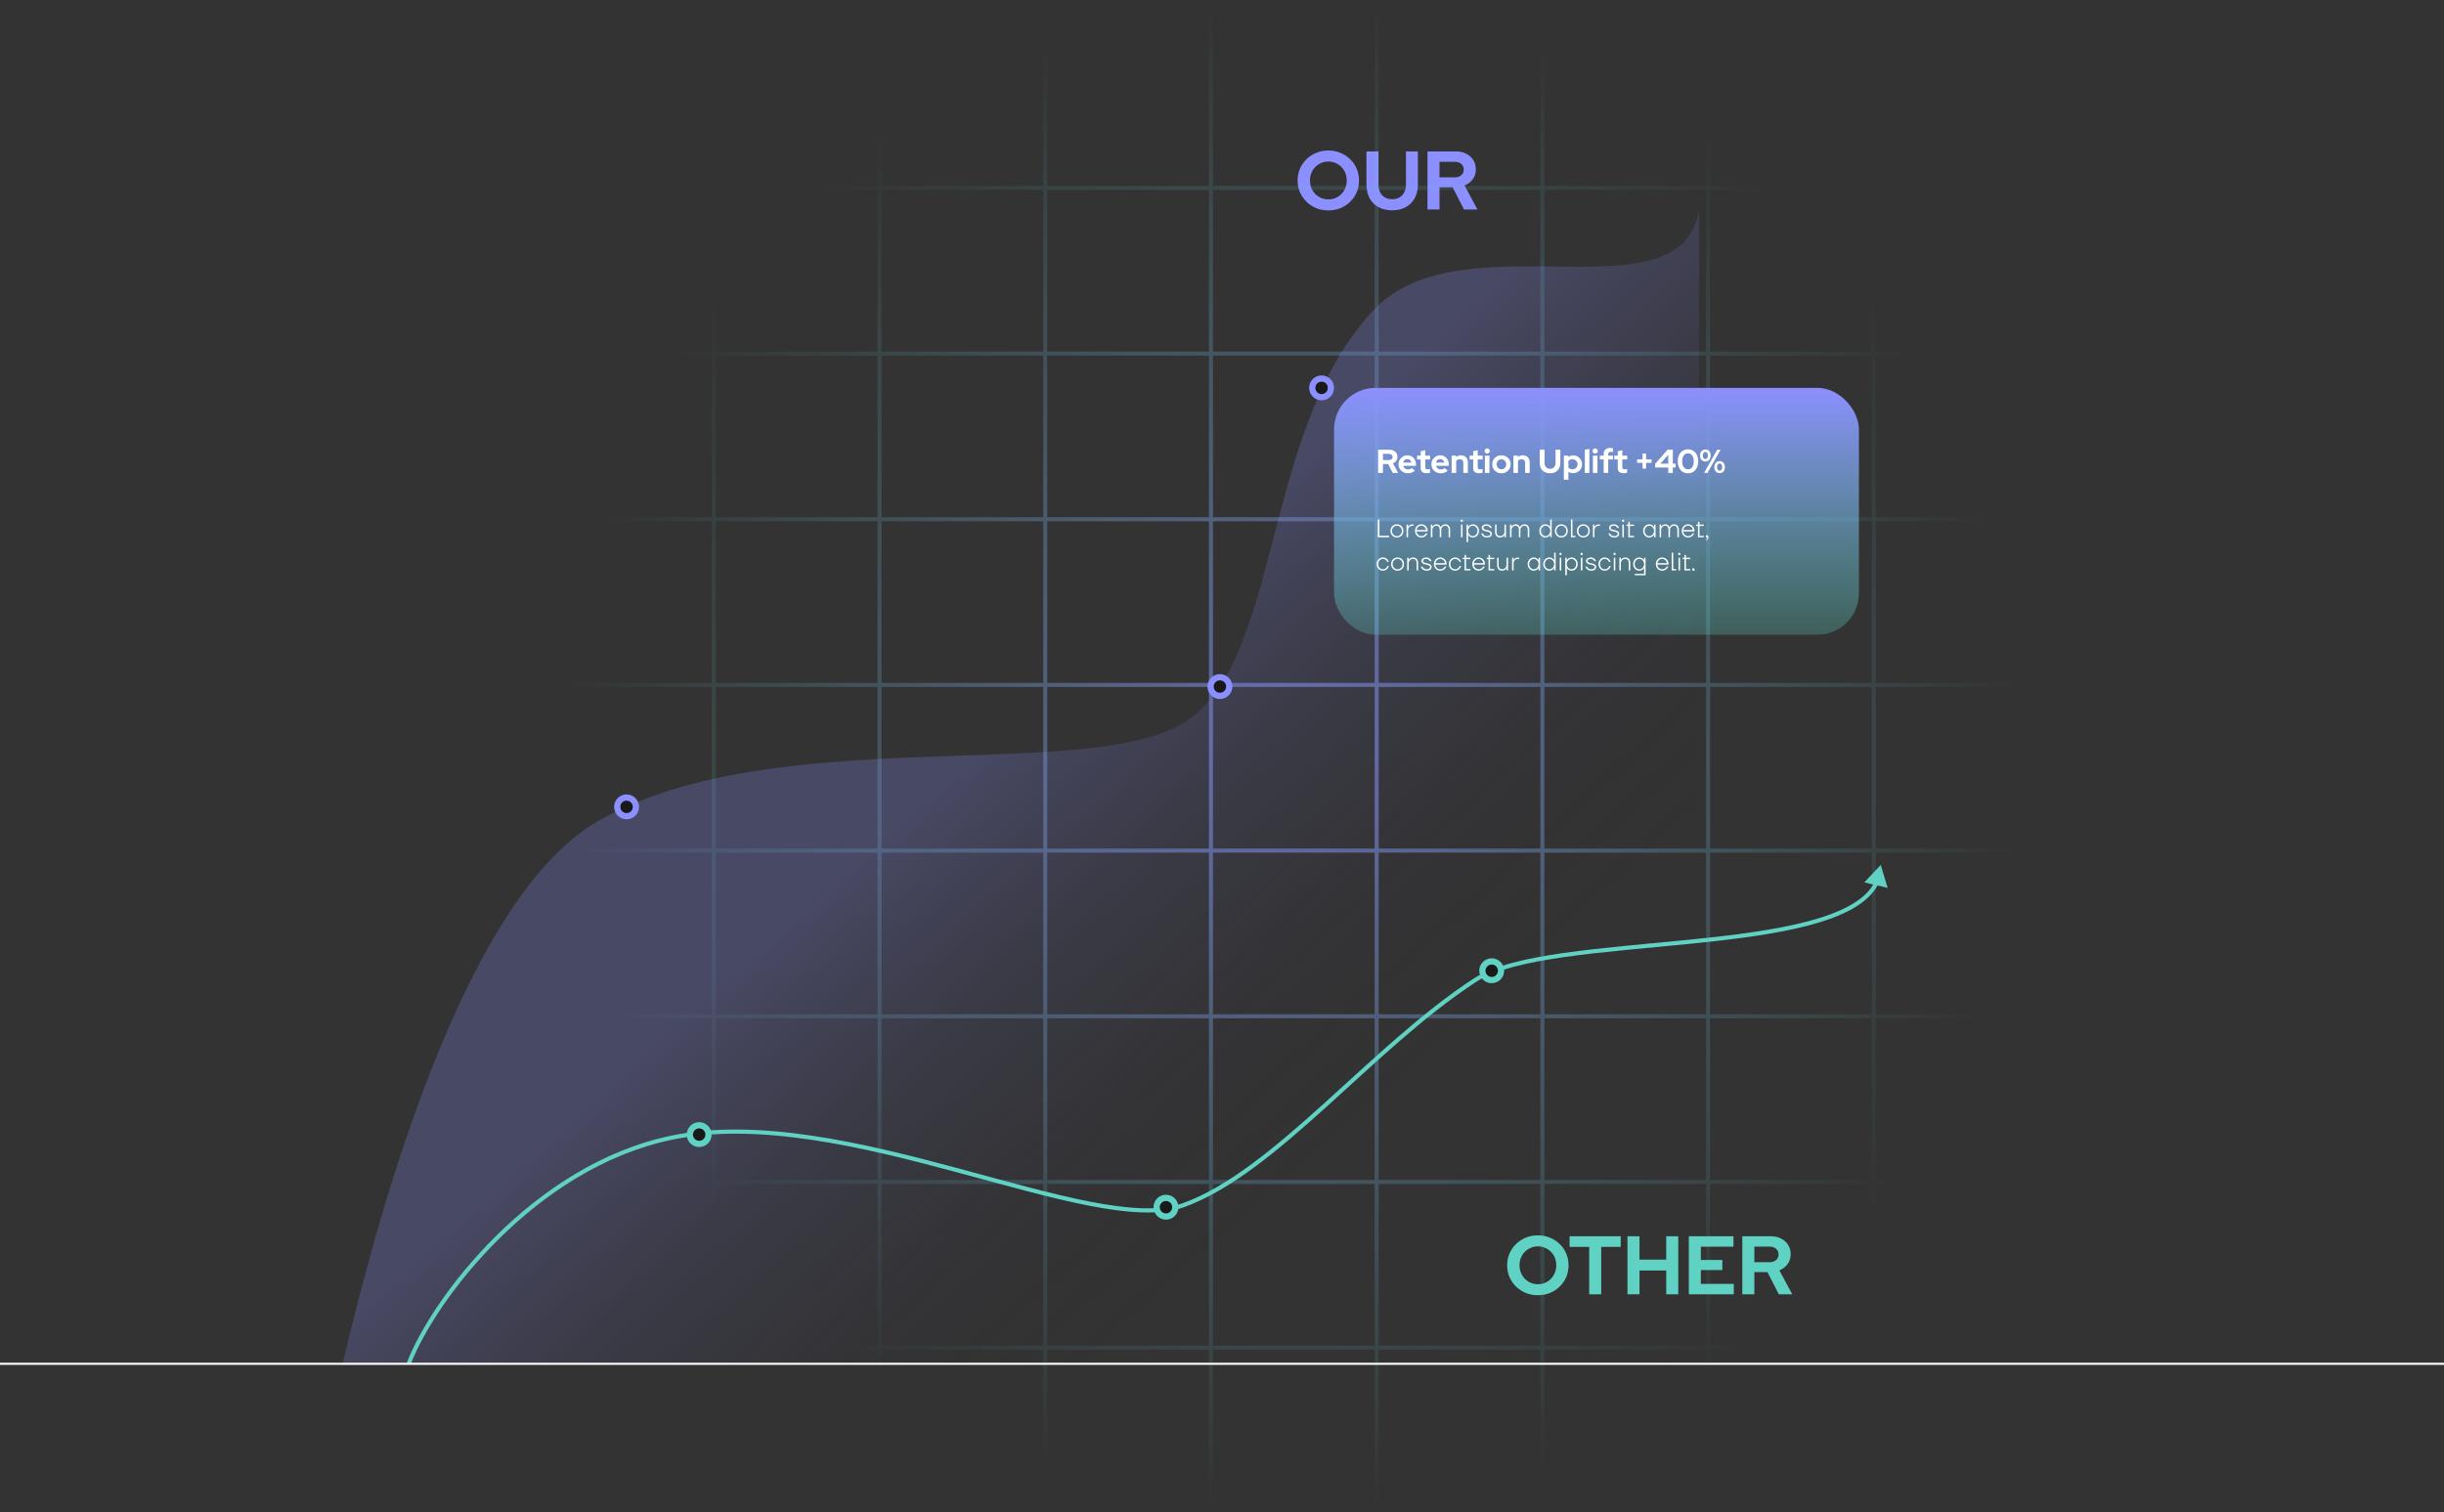 <svg width="1178" height="729" viewBox="0 0 1178 729" fill="none" xmlns="http://www.w3.org/2000/svg">
<rect x="0" y="0" width="1178" height="729" fill="#333333" stroke="none"/>
<path d="M288 396C219.5 435.5 178.048 603.201 165 658H819V101C810.5 155 705.023 104.434 662.42 149.105C607.188 207.018 618.449 320.508 569.652 348.997C520.855 377.487 371.803 347.676 288 396Z" fill="url(#paint0_linear_3104_1120)"/>
<path d="M640.24 101.44C638.16 101.44 636.227 101.08 634.44 100.36C632.653 99.613 631.08 98.587 629.72 97.28C628.387 95.947 627.333 94.413 626.56 92.68C625.813 90.92 625.44 89.027 625.44 87C625.44 84.973 625.813 83.093 626.56 81.36C627.333 79.6 628.387 78.067 629.72 76.76C631.08 75.427 632.653 74.4 634.44 73.68C636.227 72.933 638.16 72.56 640.24 72.56C642.32 72.56 644.253 72.933 646.04 73.68C647.853 74.4 649.427 75.427 650.76 76.76C652.12 78.067 653.173 79.6 653.92 81.36C654.667 83.093 655.04 84.973 655.04 87C655.04 89.027 654.667 90.92 653.92 92.68C653.173 94.413 652.12 95.947 650.76 97.28C649.427 98.587 647.853 99.613 646.04 100.36C644.253 101.08 642.32 101.44 640.24 101.44ZM640.24 96.12C641.52 96.12 642.693 95.893 643.76 95.44C644.827 94.96 645.76 94.32 646.56 93.52C647.36 92.693 647.987 91.72 648.44 90.6C648.893 89.48 649.12 88.28 649.12 87C649.12 85.693 648.893 84.493 648.44 83.4C647.987 82.28 647.36 81.32 646.56 80.52C645.76 79.693 644.827 79.053 643.76 78.6C642.693 78.12 641.52 77.88 640.24 77.88C638.987 77.88 637.827 78.12 636.76 78.6C635.693 79.053 634.76 79.693 633.96 80.52C633.16 81.32 632.533 82.28 632.08 83.4C631.627 84.493 631.4 85.68 631.4 86.96C631.4 88.267 631.627 89.48 632.08 90.6C632.533 91.72 633.16 92.693 633.96 93.52C634.76 94.32 635.693 94.96 636.76 95.44C637.827 95.893 638.987 96.12 640.24 96.12ZM671.019 101.4C668.486 101.4 666.286 100.893 664.419 99.88C662.579 98.867 661.152 97.427 660.139 95.56C659.126 93.667 658.619 91.453 658.619 88.92V73H664.419V88.92C664.419 90.36 664.686 91.627 665.219 92.72C665.779 93.787 666.552 94.613 667.539 95.2C668.552 95.76 669.726 96.04 671.059 96.04C672.392 96.04 673.552 95.76 674.539 95.2C675.526 94.613 676.286 93.787 676.819 92.72C677.379 91.627 677.659 90.36 677.659 88.92V73H683.419V88.92C683.419 91.427 682.912 93.627 681.899 95.52C680.886 97.387 679.446 98.84 677.579 99.88C675.739 100.893 673.552 101.4 671.019 101.4ZM688.043 101V73H701.723C703.617 73 705.283 73.373 706.723 74.12C708.19 74.84 709.323 75.853 710.123 77.16C710.95 78.467 711.363 79.973 711.363 81.68C711.363 83.467 710.87 85.04 709.883 86.4C708.897 87.76 707.577 88.773 705.923 89.44L712.123 101H705.643L700.163 90.28H693.843V101H688.043ZM693.843 85.52H701.203C702.51 85.52 703.55 85.173 704.323 84.48C705.123 83.787 705.523 82.88 705.523 81.76C705.523 80.64 705.123 79.733 704.323 79.04C703.55 78.347 702.51 78 701.203 78H693.843V85.52Z" fill="#8C8FFF"/>
<path d="M741.24 624.44C739.16 624.44 737.227 624.08 735.44 623.36C733.653 622.613 732.08 621.587 730.72 620.28C729.387 618.947 728.333 617.413 727.56 615.68C726.813 613.92 726.44 612.027 726.44 610C726.44 607.973 726.813 606.093 727.56 604.36C728.333 602.6 729.387 601.067 730.72 599.76C732.08 598.427 733.653 597.4 735.44 596.68C737.227 595.933 739.16 595.56 741.24 595.56C743.32 595.56 745.253 595.933 747.04 596.68C748.853 597.4 750.427 598.427 751.76 599.76C753.12 601.067 754.173 602.6 754.92 604.36C755.667 606.093 756.04 607.973 756.04 610C756.04 612.027 755.667 613.92 754.92 615.68C754.173 617.413 753.12 618.947 751.76 620.28C750.427 621.587 748.853 622.613 747.04 623.36C745.253 624.08 743.32 624.44 741.24 624.44ZM741.24 619.12C742.52 619.12 743.693 618.893 744.76 618.44C745.827 617.96 746.76 617.32 747.56 616.52C748.36 615.693 748.987 614.72 749.44 613.6C749.893 612.48 750.12 611.28 750.12 610C750.12 608.693 749.893 607.493 749.44 606.4C748.987 605.28 748.36 604.32 747.56 603.52C746.76 602.693 745.827 602.053 744.76 601.6C743.693 601.12 742.52 600.88 741.24 600.88C739.987 600.88 738.827 601.12 737.76 601.6C736.693 602.053 735.76 602.693 734.96 603.52C734.16 604.32 733.533 605.28 733.08 606.4C732.627 607.493 732.4 608.68 732.4 609.96C732.4 611.267 732.627 612.48 733.08 613.6C733.533 614.72 734.16 615.693 734.96 616.52C735.76 617.32 736.693 617.96 737.76 618.44C738.827 618.893 739.987 619.12 741.24 619.12ZM765.98 624V601.12H756.54V596H781.18V601.12H771.78V624H765.98ZM784.434 624V596H790.234V607.28H803.114V596H808.914V624H803.114V612.52H790.234V624H784.434ZM814.004 624V596H835.524V601.04H819.804V607.44H830.164V612.32H819.804V618.96H835.684V624H814.004ZM839.786 624V596H853.466C855.359 596 857.026 596.373 858.466 597.12C859.932 597.84 861.066 598.853 861.866 600.16C862.692 601.467 863.106 602.973 863.106 604.68C863.106 606.467 862.612 608.04 861.626 609.4C860.639 610.76 859.319 611.773 857.666 612.44L863.866 624H857.386L851.906 613.28H845.586V624H839.786ZM845.586 608.52H852.946C854.252 608.52 855.292 608.173 856.066 607.48C856.866 606.787 857.266 605.88 857.266 604.76C857.266 603.64 856.866 602.733 856.066 602.04C855.292 601.347 854.252 601 852.946 601H845.586V608.52Z" fill="#60D2C3"/>
<path opacity="0.6" fill-rule="evenodd" clip-rule="evenodd" d="M582.701 650.677V728.602H584.649V650.677H662.573V728.602H664.522V650.677H742.446V728.602H744.395V650.677H822.322V728.602H824.27V650.677H902.194V728.602H904.142V650.677H976.225V648.729H904.142V570.804H976.225V568.856H904.142V490.931H976.225V488.983H904.142V411.056H976.225V409.108H904.142V331.182H976.225V329.234H904.142V251.31H976.225V249.361H904.142V171.436H976.225V169.488H904.142V91.563H976.225V89.615H904.142V0H902.194V89.615H824.27V0H822.322V89.615H744.395V0H742.446V89.615H664.522V0H662.573V89.615H584.649V0H582.701V89.615H504.775V1.948H502.827V89.615H424.903V1.948H422.955V89.615H345.029V1.948H343.081V89.615H271V91.563H343.081V169.488H271V171.436H343.081V249.361H271V251.31H343.081V329.234H271V331.182H343.081V409.108H271V411.056H343.081V488.983H271V490.931H343.081V568.856H271V570.804H343.081V648.729H271V650.677H343.081V728.602H345.029V650.677H422.955V728.602H424.903V650.677H502.827V728.602H504.775V650.677H582.701ZM902.194 91.563H824.27V169.488H902.194V91.563ZM902.194 171.436H824.27V249.361H902.194V171.436ZM902.194 251.31H824.27V329.234H902.194V251.31ZM902.194 331.182H824.27V409.108H902.194V331.182ZM902.194 411.056H824.27V488.983H902.194V411.056ZM902.194 490.931H824.27V568.856H902.194V490.931ZM902.194 570.804H824.27V648.729H902.194V570.804ZM822.322 570.804V648.729H744.395V570.804H822.322ZM822.322 490.931V568.856H744.395V490.931H822.322ZM822.322 411.056V488.983H744.395V411.056H822.322ZM822.322 331.182V409.108H744.395V331.182H822.322ZM822.322 251.31V329.234H744.395V251.31H822.322ZM822.322 171.436V249.361H744.395V171.436H822.322ZM822.322 91.563V169.488H744.395V91.563H822.322ZM742.446 91.563H664.522V169.488H742.446V91.563ZM742.446 171.436H664.522V249.361H742.446V171.436ZM742.446 251.31H664.522V329.234H742.446V251.31ZM742.446 331.182H664.522V409.108H742.446V331.182ZM742.446 411.056H664.522V488.983H742.446V411.056ZM742.446 490.931H664.522V568.856H742.446V490.931ZM742.446 570.804H664.522V648.729H742.446V570.804ZM662.573 570.804V648.729H584.649V570.804H662.573ZM662.573 490.931V568.856H584.649V490.931H662.573ZM662.573 411.056V488.983H584.649V411.056H662.573ZM662.573 331.182V409.108H584.649V331.182H662.573ZM662.573 251.31V329.234H584.649V251.31H662.573ZM662.573 171.436V249.361H584.649V171.436H662.573ZM662.573 91.563V169.488H584.649V91.563H662.573ZM582.701 648.729V570.804H504.775V648.729H582.701ZM582.701 568.856V490.931H504.775V568.856H582.701ZM582.701 488.983V411.056H504.775V488.983H582.701ZM582.701 409.108V331.182H504.775V409.108H582.701ZM582.701 329.234V251.31H504.775V329.234H582.701ZM582.701 249.361V171.436H504.775V249.361H582.701ZM582.701 169.488V91.563H504.775V169.488H582.701ZM424.903 91.563H502.827V169.488H424.903V91.563ZM424.903 171.436H502.827V249.361H424.903V171.436ZM424.903 251.31H502.827V329.234H424.903V251.31ZM424.903 331.182H502.827V409.108H424.903V331.182ZM424.903 411.056H502.827V488.983H424.903V411.056ZM424.903 490.931H502.827V568.856H424.903V490.931ZM424.903 570.804H502.827V648.729H424.903V570.804ZM422.955 648.729V570.804H345.029V648.729H422.955ZM422.955 568.856V490.931H345.029V568.856H422.955ZM422.955 488.983V411.056H345.029V488.983H422.955ZM422.955 409.108V331.182H345.029V409.108H422.955ZM422.955 329.234V251.31H345.029V329.234H422.955ZM422.955 249.361V171.436H345.029V249.361H422.955ZM422.955 169.488V91.563H345.029V169.488H422.955Z" fill="url(#paint1_radial_3104_1120)"/>
<path d="M323.651 548.5L323.446 547.521L323.651 548.5ZM711 472.5L710.454 471.662L711 472.5ZM906.5 417L898.595 425.417L909.837 428.054L906.5 417ZM197.934 657.764C203.8 642.452 218.713 618.822 240.484 597.283C262.249 575.749 290.784 556.389 323.855 549.479L323.446 547.521C289.879 554.535 261.015 574.157 239.078 595.861C217.147 617.558 202.053 641.42 196.066 657.048L197.934 657.764ZM323.855 549.479C365.231 540.834 415.626 552.898 461.429 565.221C484.281 571.369 505.994 577.581 524.751 581.242C543.467 584.895 559.476 586.064 570.841 581.94L570.159 580.06C559.36 583.979 543.843 582.931 525.134 579.279C506.467 575.635 484.856 569.453 461.949 563.29C416.233 550.99 365.367 538.762 323.446 547.521L323.855 549.479ZM570.841 581.94C593.218 573.82 615.939 554.728 639.228 533.722C662.581 512.659 686.544 489.632 711.546 473.338L710.454 471.662C685.283 488.066 661.16 511.247 637.888 532.237C614.552 553.286 592.109 572.095 570.159 580.06L570.841 581.94ZM711.546 473.338C720.36 467.594 735.59 464.039 753.984 461.412C772.334 458.792 793.601 457.121 814.399 455.033C835.163 452.949 855.451 450.45 871.722 446.167C879.858 444.025 887.033 441.427 892.778 438.185C898.52 434.945 902.898 431.025 905.337 426.211L903.553 425.307C901.354 429.646 897.336 433.316 891.795 436.443C886.256 439.569 879.261 442.114 871.213 444.233C855.112 448.471 834.966 450.959 814.199 453.043C793.466 455.124 772.106 456.804 753.701 459.432C735.339 462.054 719.686 465.646 710.454 471.662L711.546 473.338Z" fill="#60D2C3"/>
<line x1="1178" y1="657.5" y2="657.5" stroke="white"/>
<rect x="643" y="187" width="253" height="119" rx="20" fill="url(#paint2_linear_3104_1120)"/>
<path d="M664.25 228V216.8H669.722C670.48 216.8 671.146 216.949 671.722 217.248C672.309 217.536 672.762 217.941 673.082 218.464C673.413 218.987 673.578 219.589 673.578 220.272C673.578 220.987 673.381 221.616 672.986 222.16C672.592 222.704 672.064 223.109 671.402 223.376L673.882 228H671.29L669.098 223.712H666.57V228H664.25ZM666.57 221.808H669.514C670.037 221.808 670.453 221.669 670.762 221.392C671.082 221.115 671.242 220.752 671.242 220.304C671.242 219.856 671.082 219.493 670.762 219.216C670.453 218.939 670.037 218.8 669.514 218.8H666.57V221.808ZM678.561 228.16C677.729 228.16 676.972 227.968 676.289 227.584C675.617 227.2 675.084 226.683 674.689 226.032C674.295 225.381 674.097 224.651 674.097 223.84C674.097 223.029 674.284 222.299 674.657 221.648C675.041 220.997 675.559 220.48 676.209 220.096C676.86 219.712 677.585 219.52 678.385 219.52C679.185 219.52 679.895 219.717 680.513 220.112C681.132 220.507 681.617 221.04 681.969 221.712C682.332 222.384 682.513 223.147 682.513 224V224.576H676.337C676.433 224.907 676.588 225.205 676.801 225.472C677.025 225.739 677.297 225.947 677.617 226.096C677.948 226.245 678.3 226.32 678.673 226.32C679.047 226.32 679.388 226.261 679.697 226.144C680.017 226.027 680.289 225.861 680.513 225.648L681.953 226.96C681.441 227.376 680.913 227.68 680.369 227.872C679.836 228.064 679.233 228.16 678.561 228.16ZM676.305 223.008H680.353C680.279 222.677 680.14 222.389 679.937 222.144C679.745 221.888 679.511 221.691 679.233 221.552C678.967 221.403 678.668 221.328 678.337 221.328C677.996 221.328 677.687 221.397 677.409 221.536C677.132 221.675 676.897 221.872 676.705 222.128C676.524 222.373 676.391 222.667 676.305 223.008ZM687.574 228.128C686.646 228.128 685.942 227.92 685.462 227.504C684.992 227.077 684.758 226.459 684.758 225.648V221.488H683.046V219.664H684.758V217.536L686.95 217.04V219.664H689.334V221.488H686.95V225.2C686.95 225.584 687.035 225.861 687.206 226.032C687.376 226.192 687.675 226.272 688.102 226.272C688.315 226.272 688.507 226.261 688.678 226.24C688.859 226.208 689.056 226.155 689.27 226.08V227.888C689.046 227.963 688.763 228.021 688.422 228.064C688.091 228.107 687.808 228.128 687.574 228.128ZM694.389 228.16C693.557 228.16 692.8 227.968 692.117 227.584C691.445 227.2 690.912 226.683 690.517 226.032C690.123 225.381 689.925 224.651 689.925 223.84C689.925 223.029 690.112 222.299 690.485 221.648C690.869 220.997 691.387 220.48 692.037 220.096C692.688 219.712 693.413 219.52 694.213 219.52C695.013 219.52 695.723 219.717 696.341 220.112C696.96 220.507 697.445 221.04 697.797 221.712C698.16 222.384 698.341 223.147 698.341 224V224.576H692.165C692.261 224.907 692.416 225.205 692.629 225.472C692.853 225.739 693.125 225.947 693.445 226.096C693.776 226.245 694.128 226.32 694.501 226.32C694.875 226.32 695.216 226.261 695.525 226.144C695.845 226.027 696.117 225.861 696.341 225.648L697.781 226.96C697.269 227.376 696.741 227.68 696.197 227.872C695.664 228.064 695.061 228.16 694.389 228.16ZM692.133 223.008H696.181C696.107 222.677 695.968 222.389 695.765 222.144C695.573 221.888 695.339 221.691 695.061 221.552C694.795 221.403 694.496 221.328 694.165 221.328C693.824 221.328 693.515 221.397 693.237 221.536C692.96 221.675 692.725 221.872 692.533 222.128C692.352 222.373 692.219 222.667 692.133 223.008ZM699.684 228V219.664H701.876V220.352C702.506 219.787 703.284 219.504 704.212 219.504C704.863 219.504 705.434 219.648 705.924 219.936C706.426 220.213 706.815 220.603 707.092 221.104C707.37 221.595 707.508 222.171 707.508 222.832V228H705.316V223.152C705.316 222.608 705.162 222.181 704.852 221.872C704.543 221.552 704.122 221.392 703.588 221.392C703.215 221.392 702.884 221.467 702.596 221.616C702.308 221.755 702.068 221.957 701.876 222.224V228H699.684ZM712.886 228.128C711.958 228.128 711.254 227.92 710.774 227.504C710.305 227.077 710.07 226.459 710.07 225.648V221.488H708.358V219.664H710.07V217.536L712.262 217.04V219.664H714.646V221.488H712.262V225.2C712.262 225.584 712.348 225.861 712.518 226.032C712.689 226.192 712.988 226.272 713.414 226.272C713.628 226.272 713.82 226.261 713.99 226.24C714.172 226.208 714.369 226.155 714.582 226.08V227.888C714.358 227.963 714.076 228.021 713.734 228.064C713.404 228.107 713.121 228.128 712.886 228.128ZM715.716 228V219.664H717.908V228H715.716ZM716.804 218.672C716.462 218.672 716.169 218.549 715.924 218.304C715.678 218.059 715.556 217.765 715.556 217.424C715.556 217.072 715.678 216.779 715.924 216.544C716.169 216.299 716.462 216.176 716.804 216.176C717.156 216.176 717.449 216.299 717.684 216.544C717.929 216.779 718.052 217.072 718.052 217.424C718.052 217.765 717.929 218.059 717.684 218.304C717.449 218.549 717.156 218.672 716.804 218.672ZM723.686 228.16C722.854 228.16 722.102 227.968 721.43 227.584C720.758 227.2 720.224 226.683 719.83 226.032C719.435 225.381 719.238 224.651 719.238 223.84C719.238 223.029 719.43 222.299 719.814 221.648C720.208 220.987 720.742 220.464 721.414 220.08C722.096 219.696 722.854 219.504 723.686 219.504C724.518 219.504 725.27 219.696 725.942 220.08C726.624 220.464 727.158 220.987 727.542 221.648C727.936 222.299 728.134 223.029 728.134 223.84C728.134 224.651 727.936 225.381 727.542 226.032C727.158 226.683 726.63 227.2 725.958 227.584C725.286 227.968 724.528 228.16 723.686 228.16ZM723.686 226.256C724.123 226.256 724.512 226.149 724.854 225.936C725.206 225.723 725.483 225.435 725.686 225.072C725.899 224.699 726.006 224.288 726.006 223.84C726.006 223.381 725.899 222.971 725.686 222.608C725.483 222.245 725.206 221.957 724.854 221.744C724.512 221.52 724.123 221.408 723.686 221.408C723.259 221.408 722.87 221.52 722.518 221.744C722.166 221.957 721.888 222.245 721.686 222.608C721.483 222.971 721.382 223.381 721.382 223.84C721.382 224.288 721.483 224.699 721.686 225.072C721.888 225.435 722.166 225.723 722.518 225.936C722.87 226.149 723.259 226.256 723.686 226.256ZM729.481 228V219.664H731.673V220.352C732.303 219.787 733.081 219.504 734.009 219.504C734.66 219.504 735.231 219.648 735.721 219.936C736.223 220.213 736.612 220.603 736.889 221.104C737.167 221.595 737.305 222.171 737.305 222.832V228H735.113V223.152C735.113 222.608 734.959 222.181 734.649 221.872C734.34 221.552 733.919 221.392 733.385 221.392C733.012 221.392 732.681 221.467 732.393 221.616C732.105 221.755 731.865 221.957 731.673 222.224V228H729.481ZM747.112 228.16C746.099 228.16 745.219 227.957 744.472 227.552C743.736 227.147 743.166 226.571 742.76 225.824C742.355 225.067 742.152 224.181 742.152 223.168V216.8H744.472V223.168C744.472 223.744 744.579 224.251 744.792 224.688C745.016 225.115 745.326 225.445 745.72 225.68C746.126 225.904 746.595 226.016 747.128 226.016C747.662 226.016 748.126 225.904 748.52 225.68C748.915 225.445 749.219 225.115 749.432 224.688C749.656 224.251 749.768 223.744 749.768 223.168V216.8H752.072V223.168C752.072 224.171 751.87 225.051 751.464 225.808C751.059 226.555 750.483 227.136 749.736 227.552C749 227.957 748.126 228.16 747.112 228.16ZM753.778 231.264V219.664H755.938V220.352C756.621 219.819 757.41 219.552 758.306 219.552C759.095 219.552 759.81 219.744 760.45 220.128C761.09 220.512 761.597 221.029 761.97 221.68C762.354 222.32 762.546 223.04 762.546 223.84C762.546 224.64 762.354 225.365 761.97 226.016C761.586 226.656 761.069 227.168 760.418 227.552C759.767 227.925 759.042 228.112 758.242 228.112C757.826 228.112 757.426 228.059 757.042 227.952C756.658 227.835 756.301 227.669 755.97 227.456V231.264H753.778ZM757.954 226.256C758.413 226.256 758.823 226.149 759.186 225.936C759.559 225.723 759.853 225.435 760.066 225.072C760.279 224.709 760.386 224.299 760.386 223.84C760.386 223.381 760.279 222.971 760.066 222.608C759.853 222.235 759.559 221.947 759.186 221.744C758.823 221.531 758.413 221.424 757.954 221.424C757.549 221.424 757.175 221.493 756.834 221.632C756.503 221.76 756.215 221.957 755.97 222.224V225.472C756.205 225.717 756.493 225.909 756.834 226.048C757.186 226.187 757.559 226.256 757.954 226.256ZM763.872 228V216.8L766.064 216.432V228H763.872ZM767.778 228V219.664H769.97V228H767.778ZM768.866 218.672C768.525 218.672 768.231 218.549 767.986 218.304C767.741 218.059 767.618 217.765 767.618 217.424C767.618 217.072 767.741 216.779 767.986 216.544C768.231 216.299 768.525 216.176 768.866 216.176C769.218 216.176 769.511 216.299 769.746 216.544C769.991 216.779 770.114 217.072 770.114 217.424C770.114 217.765 769.991 218.059 769.746 218.304C769.511 218.549 769.218 218.672 768.866 218.672ZM772.964 228V221.488H771.108V219.664H772.964V218.864C772.964 217.925 773.236 217.211 773.78 216.72C774.324 216.219 775.108 215.968 776.132 215.968C776.356 215.968 776.586 215.979 776.82 216C777.055 216.021 777.258 216.059 777.428 216.112V217.952C777.226 217.909 777.05 217.877 776.9 217.856C776.751 217.835 776.586 217.824 776.404 217.824C775.988 217.824 775.674 217.915 775.46 218.096C775.258 218.267 775.156 218.539 775.156 218.912V219.664H777.428V221.488H775.156V228H772.964ZM782.574 228.128C781.646 228.128 780.942 227.92 780.462 227.504C779.992 227.077 779.758 226.459 779.758 225.648V221.488H778.046V219.664H779.758V217.536L781.95 217.04V219.664H784.334V221.488H781.95V225.2C781.95 225.584 782.035 225.861 782.206 226.032C782.376 226.192 782.675 226.272 783.102 226.272C783.315 226.272 783.507 226.261 783.678 226.24C783.859 226.208 784.056 226.155 784.27 226.08V227.888C784.046 227.963 783.763 228.021 783.422 228.064C783.091 228.107 782.808 228.128 782.574 228.128ZM791.71 225.936V223.12H789.086V221.472H791.71V218.656H793.406V221.472H796.03V223.12H793.406V225.936H791.71ZM804.104 228V225.376H797.784V223.616L803.768 216.8H806.296V223.536H807.672V225.376H806.296V228H804.104ZM800.312 223.536H804.104V219.232L800.312 223.536ZM813.589 228.176C812.619 228.176 811.76 227.936 811.013 227.456C810.277 226.965 809.701 226.288 809.285 225.424C808.88 224.549 808.677 223.541 808.677 222.4C808.677 221.248 808.88 220.24 809.285 219.376C809.701 218.512 810.277 217.84 811.013 217.36C811.76 216.869 812.619 216.624 813.589 216.624C814.571 216.624 815.429 216.869 816.165 217.36C816.912 217.84 817.488 218.512 817.893 219.376C818.309 220.24 818.517 221.248 818.517 222.4C818.517 223.541 818.309 224.549 817.893 225.424C817.488 226.288 816.912 226.965 816.165 227.456C815.429 227.936 814.571 228.176 813.589 228.176ZM813.589 226.272C814.165 226.272 814.661 226.117 815.077 225.808C815.493 225.499 815.813 225.051 816.037 224.464C816.272 223.877 816.389 223.189 816.389 222.4C816.389 221.6 816.272 220.912 816.037 220.336C815.813 219.749 815.493 219.301 815.077 218.992C814.661 218.683 814.165 218.528 813.589 218.528C813.024 218.528 812.533 218.683 812.117 218.992C811.701 219.301 811.376 219.749 811.141 220.336C810.917 220.912 810.805 221.6 810.805 222.4C810.805 223.189 810.917 223.877 811.141 224.464C811.376 225.051 811.701 225.499 812.117 225.808C812.533 226.117 813.024 226.272 813.589 226.272ZM821.982 222.48C821.204 222.48 820.58 222.219 820.11 221.696C819.652 221.163 819.422 220.459 819.422 219.584C819.422 218.731 819.657 218.037 820.126 217.504C820.596 216.971 821.214 216.704 821.982 216.704C822.74 216.704 823.353 216.971 823.822 217.504C824.292 218.037 824.526 218.731 824.526 219.584C824.526 220.459 824.292 221.163 823.822 221.696C823.364 222.219 822.75 222.48 821.982 222.48ZM821.982 221.312C822.366 221.312 822.665 221.163 822.878 220.864C823.102 220.555 823.214 220.128 823.214 219.584C823.214 219.061 823.102 218.645 822.878 218.336C822.654 218.027 822.356 217.872 821.982 217.872C821.598 217.872 821.294 218.027 821.07 218.336C820.857 218.645 820.745 219.061 820.734 219.584C820.745 220.128 820.857 220.555 821.07 220.864C821.284 221.163 821.588 221.312 821.982 221.312ZM821.358 228L827.694 216.8H829.326L822.99 228H821.358ZM828.862 228.08C828.084 228.08 827.46 227.819 826.99 227.296C826.532 226.763 826.302 226.059 826.302 225.184C826.302 224.331 826.537 223.637 827.006 223.104C827.476 222.571 828.094 222.304 828.862 222.304C829.62 222.304 830.233 222.571 830.702 223.104C831.172 223.637 831.406 224.331 831.406 225.184C831.406 226.059 831.172 226.763 830.702 227.296C830.244 227.819 829.63 228.08 828.862 228.08ZM828.862 226.912C829.246 226.912 829.545 226.763 829.758 226.464C829.982 226.155 830.094 225.728 830.094 225.184C830.094 224.661 829.982 224.245 829.758 223.936C829.534 223.627 829.236 223.472 828.862 223.472C828.478 223.472 828.174 223.627 827.95 223.936C827.737 224.245 827.625 224.661 827.614 225.184C827.625 225.728 827.737 226.155 827.95 226.464C828.164 226.763 828.468 226.912 828.862 226.912Z" fill="white"/>
<path d="M664.099 259V250.453H664.892V258.267H669.532V259H664.099ZM671.094 258.219C670.5 257.616 670.203 256.859 670.203 255.948C670.203 255.036 670.5 254.279 671.094 253.677C671.688 253.074 672.429 252.773 673.316 252.773C674.203 252.773 674.944 253.074 675.538 253.677C676.132 254.279 676.429 255.036 676.429 255.948C676.429 256.859 676.132 257.616 675.538 258.219C674.944 258.821 674.203 259.122 673.316 259.122C672.429 259.122 671.688 258.821 671.094 258.219ZM671.619 254.153C671.163 254.625 670.935 255.223 670.935 255.948C670.935 256.672 671.163 257.27 671.619 257.742C672.075 258.215 672.64 258.451 673.316 258.451C673.992 258.451 674.557 258.215 675.013 257.742C675.469 257.27 675.697 256.672 675.697 255.948C675.697 255.223 675.469 254.625 675.013 254.153C674.557 253.681 673.992 253.445 673.316 253.445C672.64 253.445 672.075 253.681 671.619 254.153ZM677.951 259V252.895H678.683V254.055H678.696C678.801 253.827 678.944 253.624 679.123 253.445C679.53 253.038 680.055 252.834 680.698 252.834H681.369V253.506H680.698C680.112 253.506 679.628 253.705 679.245 254.104C678.871 254.495 678.683 255.008 678.683 255.642V259H677.951ZM682.921 258.219C682.335 257.616 682.042 256.859 682.042 255.948C682.042 255.036 682.335 254.279 682.921 253.677C683.507 253.074 684.232 252.773 685.095 252.773C685.949 252.773 686.67 253.074 687.256 253.677C687.85 254.271 688.147 255.008 688.147 255.887V256.192H682.775C682.807 256.835 683.043 257.372 683.483 257.803C683.923 258.235 684.46 258.451 685.095 258.451C685.795 258.451 686.369 258.227 686.816 257.779C687.028 257.584 687.187 257.36 687.292 257.108H688.025C687.878 257.49 687.671 257.828 687.402 258.121C686.8 258.788 686.031 259.122 685.095 259.122C684.232 259.122 683.507 258.821 682.921 258.219ZM682.775 255.52H687.353C687.288 254.926 687.044 254.434 686.621 254.043C686.206 253.644 685.697 253.445 685.095 253.445C684.492 253.445 683.98 253.64 683.556 254.031C683.133 254.421 682.873 254.918 682.775 255.52ZM689.671 259V252.895H690.404V253.933H690.416C690.546 253.713 690.705 253.522 690.892 253.359C691.332 252.969 691.861 252.773 692.479 252.773C693.082 252.773 693.59 252.997 694.006 253.445C694.177 253.64 694.319 253.864 694.433 254.116H694.494C694.592 253.896 694.754 253.673 694.982 253.445C695.463 252.997 696.053 252.773 696.753 252.773C697.379 252.773 697.9 253.009 698.315 253.481C698.739 253.953 698.95 254.592 698.95 255.398V259H698.218V255.398C698.218 254.771 698.071 254.291 697.778 253.958C697.493 253.616 697.111 253.445 696.631 253.445C696.11 253.445 695.654 253.644 695.263 254.043C694.872 254.434 694.677 254.906 694.677 255.459V259H693.945V255.398C693.945 254.771 693.798 254.291 693.505 253.958C693.22 253.616 692.838 253.445 692.357 253.445C691.836 253.445 691.381 253.644 690.99 254.043C690.599 254.434 690.404 254.906 690.404 255.459V259H689.671ZM704.181 251.455C704.075 251.349 704.023 251.219 704.023 251.064C704.023 250.909 704.075 250.779 704.181 250.673C704.287 250.567 704.417 250.514 704.572 250.514C704.727 250.514 704.857 250.567 704.963 250.673C705.068 250.779 705.121 250.909 705.121 251.064C705.121 251.219 705.068 251.349 704.963 251.455C704.857 251.56 704.727 251.613 704.572 251.613C704.417 251.613 704.287 251.56 704.181 251.455ZM704.206 259V252.895H704.938V259H704.206ZM706.888 261.32V252.895H707.621V254.116H707.633C707.763 253.791 708.036 253.485 708.451 253.201C708.866 252.916 709.363 252.773 709.941 252.773C710.755 252.773 711.447 253.078 712.016 253.689C712.586 254.291 712.871 255.044 712.871 255.948C712.871 256.851 712.586 257.608 712.016 258.219C711.447 258.821 710.755 259.122 709.941 259.122C709.363 259.122 708.866 258.98 708.451 258.695C708.036 258.41 707.763 258.105 707.633 257.779H707.621V261.32H706.888ZM708.292 254.165C707.845 254.637 707.621 255.231 707.621 255.948C707.621 256.664 707.845 257.262 708.292 257.742C708.748 258.215 709.277 258.451 709.88 258.451C710.498 258.451 711.027 258.215 711.467 257.742C711.915 257.262 712.138 256.664 712.138 255.948C712.138 255.231 711.915 254.637 711.467 254.165C711.027 253.685 710.498 253.445 709.88 253.445C709.277 253.445 708.748 253.685 708.292 254.165ZM713.912 257.169H714.705C714.811 257.429 714.949 257.645 715.12 257.816C715.511 258.239 716.044 258.451 716.72 258.451C717.273 258.451 717.684 258.353 717.953 258.158C718.23 257.954 718.368 257.685 718.368 257.352C718.368 257.173 718.315 257.018 718.209 256.888C718.104 256.749 717.933 256.635 717.697 256.546C717.469 256.456 717.261 256.387 717.074 256.338C716.895 256.29 716.634 256.228 716.292 256.155C715.894 256.082 715.552 255.988 715.267 255.874C714.99 255.76 714.746 255.581 714.534 255.337C714.323 255.085 714.217 254.78 714.217 254.421C714.217 253.974 714.416 253.587 714.815 253.262C715.222 252.936 715.776 252.773 716.476 252.773C717.355 252.773 718.051 253.07 718.563 253.665C718.783 253.917 718.942 254.21 719.04 254.544H718.246C718.156 254.324 718.038 254.141 717.892 253.994C717.526 253.628 717.054 253.445 716.476 253.445C715.987 253.445 715.609 253.542 715.34 253.738C715.08 253.925 714.949 254.153 714.949 254.421C714.949 254.568 714.99 254.702 715.072 254.824C715.153 254.938 715.251 255.036 715.365 255.117C715.478 255.191 715.637 255.26 715.841 255.325C716.052 255.39 716.235 255.443 716.39 255.484C716.553 255.516 716.765 255.557 717.025 255.606C717.318 255.671 717.574 255.744 717.794 255.826C718.022 255.899 718.238 256.005 718.441 256.143C718.653 256.273 718.816 256.44 718.93 256.644C719.044 256.847 719.101 257.083 719.101 257.352C719.101 257.865 718.893 258.288 718.478 258.622C718.071 258.955 717.485 259.122 716.72 259.122C715.743 259.122 714.986 258.797 714.449 258.145C714.197 257.86 714.017 257.535 713.912 257.169ZM720.624 256.497V252.895H721.356V256.497C721.356 257.124 721.507 257.608 721.808 257.95C722.118 258.284 722.537 258.451 723.066 258.451C723.652 258.451 724.144 258.243 724.543 257.828C724.942 257.413 725.141 256.888 725.141 256.253V252.895H725.874V259H725.141V257.962H725.129C724.966 258.272 724.706 258.544 724.348 258.78C723.99 259.008 723.522 259.122 722.944 259.122C722.26 259.122 721.702 258.886 721.271 258.414C720.84 257.942 720.624 257.303 720.624 256.497ZM727.826 259V252.895H728.558V253.933H728.57C728.701 253.713 728.859 253.522 729.046 253.359C729.486 252.969 730.015 252.773 730.634 252.773C731.236 252.773 731.745 252.997 732.16 253.445C732.331 253.64 732.473 253.864 732.587 254.116H732.648C732.746 253.896 732.909 253.673 733.137 253.445C733.617 252.997 734.207 252.773 734.907 252.773C735.534 252.773 736.055 253.009 736.47 253.481C736.893 253.953 737.105 254.592 737.105 255.398V259H736.372V255.398C736.372 254.771 736.226 254.291 735.933 253.958C735.648 253.616 735.265 253.445 734.785 253.445C734.264 253.445 733.808 253.644 733.417 254.043C733.027 254.434 732.831 254.906 732.831 255.459V259H732.099V255.398C732.099 254.771 731.952 254.291 731.659 253.958C731.374 253.616 730.992 253.445 730.512 253.445C729.991 253.445 729.535 253.644 729.144 254.043C728.753 254.434 728.558 254.906 728.558 255.459V259H727.826ZM742.787 258.219C742.217 257.608 741.933 256.851 741.933 255.948C741.933 255.044 742.217 254.291 742.787 253.689C743.357 253.078 744.049 252.773 744.863 252.773C745.441 252.773 745.929 252.916 746.328 253.201C746.727 253.477 747.008 253.783 747.17 254.116H747.183V250.453H747.915V259H747.183V257.779H747.17C747.008 258.113 746.727 258.422 746.328 258.707C745.929 258.984 745.441 259.122 744.863 259.122C744.049 259.122 743.357 258.821 742.787 258.219ZM743.324 254.165C742.885 254.637 742.665 255.231 742.665 255.948C742.665 256.664 742.885 257.262 743.324 257.742C743.772 258.215 744.305 258.451 744.924 258.451C745.526 258.451 746.051 258.215 746.499 257.742C746.955 257.262 747.183 256.664 747.183 255.948C747.183 255.231 746.955 254.637 746.499 254.165C746.051 253.685 745.526 253.445 744.924 253.445C744.305 253.445 743.772 253.685 743.324 254.165ZM750.336 258.219C749.741 257.616 749.444 256.859 749.444 255.948C749.444 255.036 749.741 254.279 750.336 253.677C750.93 253.074 751.67 252.773 752.558 252.773C753.445 252.773 754.186 253.074 754.78 253.677C755.374 254.279 755.671 255.036 755.671 255.948C755.671 256.859 755.374 257.616 754.78 258.219C754.186 258.821 753.445 259.122 752.558 259.122C751.67 259.122 750.93 258.821 750.336 258.219ZM750.861 254.153C750.405 254.625 750.177 255.223 750.177 255.948C750.177 256.672 750.405 257.27 750.861 257.742C751.316 258.215 751.882 258.451 752.558 258.451C753.233 258.451 753.799 258.215 754.255 257.742C754.711 257.27 754.938 256.672 754.938 255.948C754.938 255.223 754.711 254.625 754.255 254.153C753.799 253.681 753.233 253.445 752.558 253.445C751.882 253.445 751.316 253.681 750.861 254.153ZM757.192 259V250.453H757.925V258.328H759.329V259H757.192ZM760.947 258.219C760.353 257.616 760.056 256.859 760.056 255.948C760.056 255.036 760.353 254.279 760.947 253.677C761.541 253.074 762.282 252.773 763.169 252.773C764.056 252.773 764.797 253.074 765.391 253.677C765.986 254.279 766.283 255.036 766.283 255.948C766.283 256.859 765.986 257.616 765.391 258.219C764.797 258.821 764.056 259.122 763.169 259.122C762.282 259.122 761.541 258.821 760.947 258.219ZM761.472 254.153C761.016 254.625 760.788 255.223 760.788 255.948C760.788 256.672 761.016 257.27 761.472 257.742C761.928 258.215 762.494 258.451 763.169 258.451C763.845 258.451 764.411 258.215 764.866 257.742C765.322 257.27 765.55 256.672 765.55 255.948C765.55 255.223 765.322 254.625 764.866 254.153C764.411 253.681 763.845 253.445 763.169 253.445C762.494 253.445 761.928 253.681 761.472 254.153ZM767.804 259V252.895H768.537V254.055H768.549C768.655 253.827 768.797 253.624 768.976 253.445C769.383 253.038 769.908 252.834 770.551 252.834H771.223V253.506H770.551C769.965 253.506 769.481 253.705 769.098 254.104C768.724 254.495 768.537 255.008 768.537 255.642V259H767.804ZM775.257 257.169H776.05C776.156 257.429 776.294 257.645 776.465 257.816C776.856 258.239 777.389 258.451 778.065 258.451C778.618 258.451 779.029 258.353 779.298 258.158C779.575 257.954 779.713 257.685 779.713 257.352C779.713 257.173 779.66 257.018 779.554 256.888C779.448 256.749 779.277 256.635 779.041 256.546C778.814 256.456 778.606 256.387 778.419 256.338C778.24 256.29 777.979 256.228 777.637 256.155C777.239 256.082 776.897 255.988 776.612 255.874C776.335 255.76 776.091 255.581 775.879 255.337C775.668 255.085 775.562 254.78 775.562 254.421C775.562 253.974 775.761 253.587 776.16 253.262C776.567 252.936 777.121 252.773 777.821 252.773C778.7 252.773 779.396 253.07 779.908 253.665C780.128 253.917 780.287 254.21 780.384 254.544H779.591C779.501 254.324 779.383 254.141 779.237 253.994C778.871 253.628 778.398 253.445 777.821 253.445C777.332 253.445 776.954 253.542 776.685 253.738C776.425 253.925 776.294 254.153 776.294 254.421C776.294 254.568 776.335 254.702 776.416 254.824C776.498 254.938 776.596 255.036 776.709 255.117C776.823 255.191 776.982 255.26 777.186 255.325C777.397 255.39 777.58 255.443 777.735 255.484C777.898 255.516 778.109 255.557 778.37 255.606C778.663 255.671 778.919 255.744 779.139 255.826C779.367 255.899 779.583 256.005 779.786 256.143C779.998 256.273 780.161 256.44 780.275 256.644C780.389 256.847 780.446 257.083 780.446 257.352C780.446 257.865 780.238 258.288 779.823 258.622C779.416 258.955 778.83 259.122 778.065 259.122C777.088 259.122 776.331 258.797 775.794 258.145C775.541 257.86 775.362 257.535 775.257 257.169ZM781.944 251.455C781.839 251.349 781.786 251.219 781.786 251.064C781.786 250.909 781.839 250.779 781.944 250.673C782.05 250.567 782.18 250.514 782.335 250.514C782.49 250.514 782.62 250.567 782.726 250.673C782.832 250.779 782.885 250.909 782.885 251.064C782.885 251.219 782.832 251.349 782.726 251.455C782.62 251.56 782.49 251.613 782.335 251.613C782.18 251.613 782.05 251.56 781.944 251.455ZM781.969 259V252.895H782.701V259H781.969ZM783.98 253.567V252.895H784.835V251.552H785.567V252.895H787.582V253.567H785.567V258.328H787.643V259H784.835V253.567H783.98ZM792.841 258.219C792.271 257.608 791.986 256.851 791.986 255.948C791.986 255.044 792.271 254.291 792.841 253.689C793.411 253.078 794.103 252.773 794.916 252.773C795.494 252.773 795.983 252.916 796.382 253.201C796.78 253.477 797.061 253.783 797.224 254.116H797.236V252.895H797.969V259H797.236V257.779H797.224C797.061 258.113 796.78 258.422 796.382 258.707C795.983 258.984 795.494 259.122 794.916 259.122C794.103 259.122 793.411 258.821 792.841 258.219ZM793.378 254.165C792.939 254.637 792.719 255.231 792.719 255.948C792.719 256.664 792.939 257.262 793.378 257.742C793.826 258.215 794.359 258.451 794.978 258.451C795.58 258.451 796.105 258.215 796.553 257.742C797.008 257.262 797.236 256.664 797.236 255.948C797.236 255.231 797.008 254.637 796.553 254.165C796.105 253.685 795.58 253.445 794.978 253.445C794.359 253.445 793.826 253.685 793.378 254.165ZM799.925 259V252.895H800.658V253.933H800.67C800.8 253.713 800.959 253.522 801.146 253.359C801.586 252.969 802.115 252.773 802.733 252.773C803.336 252.773 803.844 252.997 804.26 253.445C804.43 253.64 804.573 253.864 804.687 254.116H804.748C804.846 253.896 805.008 253.673 805.236 253.445C805.716 252.997 806.307 252.773 807.007 252.773C807.633 252.773 808.154 253.009 808.569 253.481C808.993 253.953 809.204 254.592 809.204 255.398V259H808.472V255.398C808.472 254.771 808.325 254.291 808.032 253.958C807.747 253.616 807.365 253.445 806.885 253.445C806.364 253.445 805.908 253.644 805.517 254.043C805.126 254.434 804.931 254.906 804.931 255.459V259H804.198V255.398C804.198 254.771 804.052 254.291 803.759 253.958C803.474 253.616 803.091 253.445 802.611 253.445C802.09 253.445 801.635 253.644 801.244 254.043C800.853 254.434 800.658 254.906 800.658 255.459V259H799.925ZM811.489 258.219C810.903 257.616 810.61 256.859 810.61 255.948C810.61 255.036 810.903 254.279 811.489 253.677C812.075 253.074 812.8 252.773 813.663 252.773C814.517 252.773 815.238 253.074 815.824 253.677C816.418 254.271 816.715 255.008 816.715 255.887V256.192H811.343C811.375 256.835 811.611 257.372 812.051 257.803C812.491 258.235 813.028 258.451 813.663 258.451C814.363 258.451 814.936 258.227 815.384 257.779C815.596 257.584 815.755 257.36 815.86 257.108H816.593C816.446 257.49 816.239 257.828 815.97 258.121C815.368 258.788 814.599 259.122 813.663 259.122C812.8 259.122 812.075 258.821 811.489 258.219ZM811.343 255.52H815.921C815.856 254.926 815.612 254.434 815.189 254.043C814.774 253.644 814.265 253.445 813.663 253.445C813.06 253.445 812.548 253.64 812.124 254.031C811.701 254.421 811.441 254.918 811.343 255.52ZM817.568 253.567V252.895H818.422V251.552H819.155V252.895H821.169V253.567H819.155V258.328H821.231V259H818.422V253.567H817.568ZM822.152 258.634C822.152 258.447 822.205 258.3 822.311 258.194C822.425 258.08 822.575 258.023 822.762 258.023C822.966 258.023 823.129 258.105 823.251 258.267C823.373 258.43 823.434 258.674 823.434 259C823.434 259.83 823.027 260.319 822.213 260.465V260.099C822.701 259.977 822.946 259.712 822.946 259.305C822.946 259.289 822.933 259.232 822.909 259.134C822.893 259.085 822.885 259.061 822.885 259.061L822.811 259.098C822.73 259.114 822.673 259.122 822.64 259.122C822.518 259.122 822.404 259.073 822.298 258.976C822.201 258.87 822.152 258.756 822.152 258.634ZM664.416 274.219C663.838 273.608 663.549 272.851 663.549 271.948C663.549 271.044 663.838 270.291 664.416 269.689C665.002 269.078 665.71 268.773 666.541 268.773C667.509 268.773 668.279 269.131 668.848 269.848C669.101 270.157 669.288 270.511 669.41 270.91H668.677C668.563 270.625 668.413 270.381 668.226 270.177C667.802 269.689 667.241 269.445 666.541 269.445C665.922 269.445 665.389 269.685 664.941 270.165C664.502 270.637 664.282 271.231 664.282 271.948C664.282 272.664 664.502 273.262 664.941 273.742C665.389 274.215 665.922 274.451 666.541 274.451C667.249 274.451 667.827 274.186 668.274 273.657C668.486 273.413 668.641 273.148 668.738 272.863H669.471C669.349 273.278 669.158 273.657 668.897 273.999C668.279 274.748 667.493 275.122 666.541 275.122C665.71 275.122 665.002 274.821 664.416 274.219ZM671.404 274.219C670.81 273.616 670.513 272.859 670.513 271.948C670.513 271.036 670.81 270.279 671.404 269.677C671.998 269.074 672.739 268.773 673.626 268.773C674.513 268.773 675.254 269.074 675.848 269.677C676.442 270.279 676.739 271.036 676.739 271.948C676.739 272.859 676.442 273.616 675.848 274.219C675.254 274.821 674.513 275.122 673.626 275.122C672.739 275.122 671.998 274.821 671.404 274.219ZM671.929 270.153C671.473 270.625 671.245 271.223 671.245 271.948C671.245 272.672 671.473 273.27 671.929 273.742C672.385 274.215 672.95 274.451 673.626 274.451C674.302 274.451 674.867 274.215 675.323 273.742C675.779 273.27 676.007 272.672 676.007 271.948C676.007 271.223 675.779 270.625 675.323 270.153C674.867 269.681 674.302 269.445 673.626 269.445C672.95 269.445 672.385 269.681 671.929 270.153ZM678.261 275V268.895H678.993V269.933H679.006C679.152 269.632 679.408 269.363 679.775 269.127C680.149 268.891 680.621 268.773 681.191 268.773C681.875 268.773 682.432 269.009 682.864 269.481C683.295 269.953 683.511 270.592 683.511 271.398V275H682.778V271.398C682.778 270.771 682.624 270.291 682.314 269.958C682.013 269.616 681.598 269.445 681.069 269.445C680.483 269.445 679.99 269.652 679.592 270.067C679.193 270.483 678.993 271.008 678.993 271.642V275H678.261ZM684.855 273.169H685.648C685.754 273.429 685.893 273.645 686.063 273.816C686.454 274.239 686.987 274.451 687.663 274.451C688.216 274.451 688.627 274.353 688.896 274.158C689.173 273.954 689.311 273.685 689.311 273.352C689.311 273.173 689.258 273.018 689.152 272.888C689.047 272.749 688.876 272.635 688.64 272.546C688.412 272.456 688.204 272.387 688.017 272.338C687.838 272.29 687.577 272.228 687.236 272.155C686.837 272.082 686.495 271.988 686.21 271.874C685.933 271.76 685.689 271.581 685.477 271.337C685.266 271.085 685.16 270.78 685.16 270.421C685.16 269.974 685.359 269.587 685.758 269.262C686.165 268.936 686.719 268.773 687.419 268.773C688.298 268.773 688.994 269.07 689.507 269.665C689.726 269.917 689.885 270.21 689.983 270.544H689.189C689.1 270.324 688.982 270.141 688.835 269.994C688.469 269.628 687.997 269.445 687.419 269.445C686.93 269.445 686.552 269.542 686.283 269.738C686.023 269.925 685.893 270.153 685.893 270.421C685.893 270.568 685.933 270.702 686.015 270.824C686.096 270.938 686.194 271.036 686.308 271.117C686.422 271.191 686.58 271.26 686.784 271.325C686.995 271.39 687.179 271.443 687.333 271.484C687.496 271.516 687.708 271.557 687.968 271.606C688.261 271.671 688.518 271.744 688.737 271.826C688.965 271.899 689.181 272.005 689.384 272.143C689.596 272.273 689.759 272.44 689.873 272.644C689.987 272.847 690.044 273.083 690.044 273.352C690.044 273.865 689.836 274.288 689.421 274.622C689.014 274.955 688.428 275.122 687.663 275.122C686.686 275.122 685.929 274.797 685.392 274.145C685.14 273.86 684.961 273.535 684.855 273.169ZM692.019 274.219C691.433 273.616 691.14 272.859 691.14 271.948C691.14 271.036 691.433 270.279 692.019 269.677C692.605 269.074 693.329 268.773 694.192 268.773C695.047 268.773 695.767 269.074 696.353 269.677C696.947 270.271 697.244 271.008 697.244 271.887V272.192H691.872C691.905 272.835 692.141 273.372 692.58 273.803C693.02 274.235 693.557 274.451 694.192 274.451C694.892 274.451 695.466 274.227 695.914 273.779C696.125 273.584 696.284 273.36 696.39 273.108H697.122C696.976 273.49 696.768 273.828 696.5 274.121C695.897 274.788 695.128 275.122 694.192 275.122C693.329 275.122 692.605 274.821 692.019 274.219ZM691.872 271.52H696.451C696.386 270.926 696.141 270.434 695.718 270.043C695.303 269.644 694.794 269.445 694.192 269.445C693.59 269.445 693.077 269.64 692.654 270.031C692.23 270.421 691.97 270.918 691.872 271.52ZM699.208 274.219C698.63 273.608 698.341 272.851 698.341 271.948C698.341 271.044 698.63 270.291 699.208 269.689C699.794 269.078 700.502 268.773 701.333 268.773C702.301 268.773 703.07 269.131 703.64 269.848C703.893 270.157 704.08 270.511 704.202 270.91H703.469C703.355 270.625 703.205 270.381 703.018 270.177C702.594 269.689 702.033 269.445 701.333 269.445C700.714 269.445 700.181 269.685 699.733 270.165C699.294 270.637 699.074 271.231 699.074 271.948C699.074 272.664 699.294 273.262 699.733 273.742C700.181 274.215 700.714 274.451 701.333 274.451C702.041 274.451 702.619 274.186 703.066 273.657C703.278 273.413 703.433 273.148 703.53 272.863H704.263C704.141 273.278 703.95 273.657 703.689 273.999C703.07 274.748 702.285 275.122 701.333 275.122C700.502 275.122 699.794 274.821 699.208 274.219ZM705.06 269.567V268.895H705.915V267.552H706.648V268.895H708.662V269.567H706.648V274.328H708.723V275H705.915V269.567H705.06ZM710.524 274.219C709.938 273.616 709.645 272.859 709.645 271.948C709.645 271.036 709.938 270.279 710.524 269.677C711.11 269.074 711.834 268.773 712.697 268.773C713.552 268.773 714.272 269.074 714.858 269.677C715.452 270.271 715.749 271.008 715.749 271.887V272.192H710.377C710.41 272.835 710.646 273.372 711.085 273.803C711.525 274.235 712.062 274.451 712.697 274.451C713.397 274.451 713.971 274.227 714.418 273.779C714.63 273.584 714.789 273.36 714.895 273.108H715.627C715.481 273.49 715.273 273.828 715.004 274.121C714.402 274.788 713.633 275.122 712.697 275.122C711.834 275.122 711.11 274.821 710.524 274.219ZM710.377 271.52H714.956C714.891 270.926 714.646 270.434 714.223 270.043C713.808 269.644 713.299 269.445 712.697 269.445C712.095 269.445 711.582 269.64 711.159 270.031C710.735 270.421 710.475 270.918 710.377 271.52ZM716.602 269.567V268.895H717.457V267.552H718.189V268.895H720.204V269.567H718.189V274.328H720.265V275H717.457V269.567H716.602ZM721.614 272.497V268.895H722.346V272.497C722.346 273.124 722.497 273.608 722.798 273.95C723.107 274.284 723.526 274.451 724.055 274.451C724.641 274.451 725.134 274.243 725.533 273.828C725.932 273.413 726.131 272.888 726.131 272.253V268.895H726.864V275H726.131V273.962H726.119C725.956 274.272 725.696 274.544 725.337 274.78C724.979 275.008 724.511 275.122 723.933 275.122C723.25 275.122 722.692 274.886 722.261 274.414C721.829 273.942 721.614 273.303 721.614 272.497ZM728.815 275V268.895H729.548V270.055H729.56C729.666 269.827 729.808 269.624 729.987 269.445C730.394 269.038 730.919 268.834 731.562 268.834H732.234V269.506H731.562C730.976 269.506 730.492 269.705 730.109 270.104C729.735 270.495 729.548 271.008 729.548 271.642V275H728.815ZM737.183 274.219C736.614 273.608 736.329 272.851 736.329 271.948C736.329 271.044 736.614 270.291 737.183 269.689C737.753 269.078 738.445 268.773 739.259 268.773C739.837 268.773 740.325 268.916 740.724 269.201C741.123 269.477 741.404 269.783 741.567 270.116H741.579V268.895H742.311V275H741.579V273.779H741.567C741.404 274.113 741.123 274.422 740.724 274.707C740.325 274.984 739.837 275.122 739.259 275.122C738.445 275.122 737.753 274.821 737.183 274.219ZM737.721 270.165C737.281 270.637 737.061 271.231 737.061 271.948C737.061 272.664 737.281 273.262 737.721 273.742C738.168 274.215 738.701 274.451 739.32 274.451C739.922 274.451 740.447 274.215 740.895 273.742C741.351 273.262 741.579 272.664 741.579 271.948C741.579 271.231 741.351 270.637 740.895 270.165C740.447 269.685 739.922 269.445 739.32 269.445C738.701 269.445 738.168 269.685 737.721 270.165ZM744.695 274.219C744.125 273.608 743.84 272.851 743.84 271.948C743.84 271.044 744.125 270.291 744.695 269.689C745.265 269.078 745.957 268.773 746.771 268.773C747.348 268.773 747.837 268.916 748.236 269.201C748.635 269.477 748.915 269.783 749.078 270.116H749.09V266.453H749.823V275H749.09V273.779H749.078C748.915 274.113 748.635 274.422 748.236 274.707C747.837 274.984 747.348 275.122 746.771 275.122C745.957 275.122 745.265 274.821 744.695 274.219ZM745.232 270.165C744.793 270.637 744.573 271.231 744.573 271.948C744.573 272.664 744.793 273.262 745.232 273.742C745.68 274.215 746.213 274.451 746.832 274.451C747.434 274.451 747.959 274.215 748.407 273.742C748.862 273.262 749.09 272.664 749.09 271.948C749.09 271.231 748.862 270.637 748.407 270.165C747.959 269.685 747.434 269.445 746.832 269.445C746.213 269.445 745.68 269.685 745.232 270.165ZM751.755 267.455C751.649 267.349 751.596 267.219 751.596 267.064C751.596 266.909 751.649 266.779 751.755 266.673C751.861 266.567 751.991 266.514 752.146 266.514C752.3 266.514 752.43 266.567 752.536 266.673C752.642 266.779 752.695 266.909 752.695 267.064C752.695 267.219 752.642 267.349 752.536 267.455C752.43 267.56 752.3 267.613 752.146 267.613C751.991 267.613 751.861 267.56 751.755 267.455ZM751.779 275V268.895H752.512V275H751.779ZM754.462 277.32V268.895H755.195V270.116H755.207C755.337 269.791 755.61 269.485 756.025 269.201C756.44 268.916 756.936 268.773 757.514 268.773C758.328 268.773 759.02 269.078 759.59 269.689C760.16 270.291 760.445 271.044 760.445 271.948C760.445 272.851 760.16 273.608 759.59 274.219C759.02 274.821 758.328 275.122 757.514 275.122C756.936 275.122 756.44 274.98 756.025 274.695C755.61 274.41 755.337 274.105 755.207 273.779H755.195V277.32H754.462ZM755.866 270.165C755.418 270.637 755.195 271.231 755.195 271.948C755.195 272.664 755.418 273.262 755.866 273.742C756.322 274.215 756.851 274.451 757.453 274.451C758.072 274.451 758.601 274.215 759.04 273.742C759.488 273.262 759.712 272.664 759.712 271.948C759.712 271.231 759.488 270.637 759.04 270.165C758.601 269.685 758.072 269.445 757.453 269.445C756.851 269.445 756.322 269.685 755.866 270.165ZM761.949 267.455C761.843 267.349 761.79 267.219 761.79 267.064C761.79 266.909 761.843 266.779 761.949 266.673C762.055 266.567 762.185 266.514 762.34 266.514C762.495 266.514 762.625 266.567 762.731 266.673C762.836 266.779 762.889 266.909 762.889 267.064C762.889 267.219 762.836 267.349 762.731 267.455C762.625 267.56 762.495 267.613 762.34 267.613C762.185 267.613 762.055 267.56 761.949 267.455ZM761.974 275V268.895H762.706V275H761.974ZM764.168 273.169H764.962C765.067 273.429 765.206 273.645 765.377 273.816C765.767 274.239 766.301 274.451 766.976 274.451C767.53 274.451 767.941 274.353 768.209 274.158C768.486 273.954 768.624 273.685 768.624 273.352C768.624 273.173 768.571 273.018 768.466 272.888C768.36 272.749 768.189 272.635 767.953 272.546C767.725 272.456 767.517 272.387 767.33 272.338C767.151 272.29 766.891 272.228 766.549 272.155C766.15 272.082 765.808 271.988 765.523 271.874C765.246 271.76 765.002 271.581 764.791 271.337C764.579 271.085 764.473 270.78 764.473 270.421C764.473 269.974 764.673 269.587 765.071 269.262C765.478 268.936 766.032 268.773 766.732 268.773C767.611 268.773 768.307 269.07 768.82 269.665C769.039 269.917 769.198 270.21 769.296 270.544H768.502C768.413 270.324 768.295 270.141 768.148 269.994C767.782 269.628 767.31 269.445 766.732 269.445C766.244 269.445 765.865 269.542 765.596 269.738C765.336 269.925 765.206 270.153 765.206 270.421C765.206 270.568 765.246 270.702 765.328 270.824C765.409 270.938 765.507 271.036 765.621 271.117C765.735 271.191 765.894 271.26 766.097 271.325C766.309 271.39 766.492 271.443 766.646 271.484C766.809 271.516 767.021 271.557 767.281 271.606C767.574 271.671 767.831 271.744 768.051 271.826C768.278 271.899 768.494 272.005 768.698 272.143C768.909 272.273 769.072 272.44 769.186 272.644C769.3 272.847 769.357 273.083 769.357 273.352C769.357 273.865 769.149 274.288 768.734 274.622C768.327 274.955 767.741 275.122 766.976 275.122C765.999 275.122 765.242 274.797 764.705 274.145C764.453 273.86 764.274 273.535 764.168 273.169ZM771.32 274.219C770.742 273.608 770.453 272.851 770.453 271.948C770.453 271.044 770.742 270.291 771.32 269.689C771.906 269.078 772.614 268.773 773.444 268.773C774.413 268.773 775.182 269.131 775.752 269.848C776.004 270.157 776.191 270.511 776.313 270.91H775.581C775.467 270.625 775.316 270.381 775.129 270.177C774.706 269.689 774.144 269.445 773.444 269.445C772.826 269.445 772.292 269.685 771.845 270.165C771.405 270.637 771.185 271.231 771.185 271.948C771.185 272.664 771.405 273.262 771.845 273.742C772.292 274.215 772.826 274.451 773.444 274.451C774.152 274.451 774.73 274.186 775.178 273.657C775.39 273.413 775.544 273.148 775.642 272.863H776.374C776.252 273.278 776.061 273.657 775.801 273.999C775.182 274.748 774.397 275.122 773.444 275.122C772.614 275.122 771.906 274.821 771.32 274.219ZM777.819 267.455C777.713 267.349 777.66 267.219 777.66 267.064C777.66 266.909 777.713 266.779 777.819 266.673C777.925 266.567 778.055 266.514 778.21 266.514C778.364 266.514 778.495 266.567 778.6 266.673C778.706 266.779 778.759 266.909 778.759 267.064C778.759 267.219 778.706 267.349 778.6 267.455C778.495 267.56 778.364 267.613 778.21 267.613C778.055 267.613 777.925 267.56 777.819 267.455ZM777.843 275V268.895H778.576V275H777.843ZM780.526 275V268.895H781.259V269.933H781.271C781.417 269.632 781.674 269.363 782.04 269.127C782.415 268.891 782.887 268.773 783.456 268.773C784.14 268.773 784.698 269.009 785.129 269.481C785.56 269.953 785.776 270.592 785.776 271.398V275H785.044V271.398C785.044 270.771 784.889 270.291 784.58 269.958C784.278 269.616 783.863 269.445 783.334 269.445C782.748 269.445 782.256 269.652 781.857 270.067C781.458 270.483 781.259 271.008 781.259 271.642V275H780.526ZM788.036 274.219C787.466 273.608 787.181 272.851 787.181 271.948C787.181 271.044 787.466 270.291 788.036 269.689C788.606 269.078 789.297 268.773 790.111 268.773C790.689 268.773 791.178 268.916 791.577 269.201C791.975 269.477 792.256 269.783 792.419 270.116H792.431V268.895H793.164V277.32H787.975V276.648H792.431V273.779H792.419C792.256 274.113 791.975 274.422 791.577 274.707C791.178 274.984 790.689 275.122 790.111 275.122C789.297 275.122 788.606 274.821 788.036 274.219ZM788.573 270.165C788.134 270.637 787.914 271.231 787.914 271.948C787.914 272.664 788.134 273.262 788.573 273.742C789.021 274.215 789.554 274.451 790.172 274.451C790.775 274.451 791.3 274.215 791.747 273.742C792.203 273.262 792.431 272.664 792.431 271.948C792.431 271.231 792.203 270.637 791.747 270.165C791.3 269.685 790.775 269.445 790.172 269.445C789.554 269.445 789.021 269.685 788.573 270.165ZM798.994 274.219C798.408 273.616 798.115 272.859 798.115 271.948C798.115 271.036 798.408 270.279 798.994 269.677C799.58 269.074 800.304 268.773 801.167 268.773C802.022 268.773 802.742 269.074 803.328 269.677C803.922 270.271 804.219 271.008 804.219 271.887V272.192H798.847C798.88 272.835 799.116 273.372 799.555 273.803C799.995 274.235 800.532 274.451 801.167 274.451C801.867 274.451 802.441 274.227 802.889 273.779C803.1 273.584 803.259 273.36 803.365 273.108H804.097C803.951 273.49 803.743 273.828 803.475 274.121C802.872 274.788 802.103 275.122 801.167 275.122C800.304 275.122 799.58 274.821 798.994 274.219ZM798.847 271.52H803.426C803.361 270.926 803.117 270.434 802.693 270.043C802.278 269.644 801.769 269.445 801.167 269.445C800.565 269.445 800.052 269.64 799.629 270.031C799.205 270.421 798.945 270.918 798.847 271.52ZM805.744 275V266.453H806.476V274.328H807.88V275H805.744ZM809.01 267.455C808.904 267.349 808.851 267.219 808.851 267.064C808.851 266.909 808.904 266.779 809.01 266.673C809.116 266.567 809.246 266.514 809.401 266.514C809.555 266.514 809.686 266.567 809.791 266.673C809.897 266.779 809.95 266.909 809.95 267.064C809.95 267.219 809.897 267.349 809.791 267.455C809.686 267.56 809.555 267.613 809.401 267.613C809.246 267.613 809.116 267.56 809.01 267.455ZM809.035 275V268.895H809.767V275H809.035ZM811.046 269.567V268.895H811.9V267.552H812.633V268.895H814.647V269.567H812.633V274.328H814.709V275H811.9V269.567H811.046ZM815.63 274.573C815.63 274.385 815.683 274.239 815.789 274.133C815.903 274.019 816.053 273.962 816.24 273.962C816.428 273.962 816.574 274.019 816.68 274.133C816.794 274.239 816.851 274.385 816.851 274.573C816.851 274.76 816.794 274.906 816.68 275.012C816.574 275.126 816.428 275.183 816.24 275.183C816.053 275.183 815.903 275.126 815.789 275.012C815.683 274.898 815.63 274.752 815.63 274.573Z" fill="white"/>
<circle cx="302" cy="389" r="4.5" fill="#191919" stroke="#8C8FFF" stroke-width="3"/>
<circle cx="337" cy="547" r="4.5" fill="#191919" stroke="#60D2C3" stroke-width="3"/>
<circle cx="562" cy="582" r="4.5" fill="#191919" stroke="#60D2C3" stroke-width="3"/>
<circle cx="719" cy="468" r="4.5" fill="#191919" stroke="#60D2C3" stroke-width="3"/>
<circle cx="588" cy="331" r="4.5" fill="#191919" stroke="#8C8FFF" stroke-width="3"/>
<circle cx="637" cy="187" r="4.5" fill="#191919" stroke="#8C8FFF" stroke-width="3"/>
<defs>
<linearGradient id="paint0_linear_3104_1120" x1="472" y1="362" x2="646.5" y2="555.5" gradientUnits="userSpaceOnUse">
<stop stop-color="#7E80E3" stop-opacity="0.28"/>
<stop offset="1" stop-color="#191919" stop-opacity="0"/>
</linearGradient>
<radialGradient id="paint1_radial_3104_1120" cx="0" cy="0" r="1" gradientUnits="userSpaceOnUse" gradientTransform="translate(623.612 364.301) rotate(90) scale(364.301 352.612)">
<stop stop-color="#8D8CFF"/>
<stop offset="1" stop-color="#60D2C3" stop-opacity="0"/>
</radialGradient>
<linearGradient id="paint2_linear_3104_1120" x1="769.5" y1="187" x2="769.5" y2="306" gradientUnits="userSpaceOnUse">
<stop stop-color="#8C8FFF"/>
<stop offset="1" stop-color="#60D2C3" stop-opacity="0.28"/>
</linearGradient>
</defs>
</svg>
